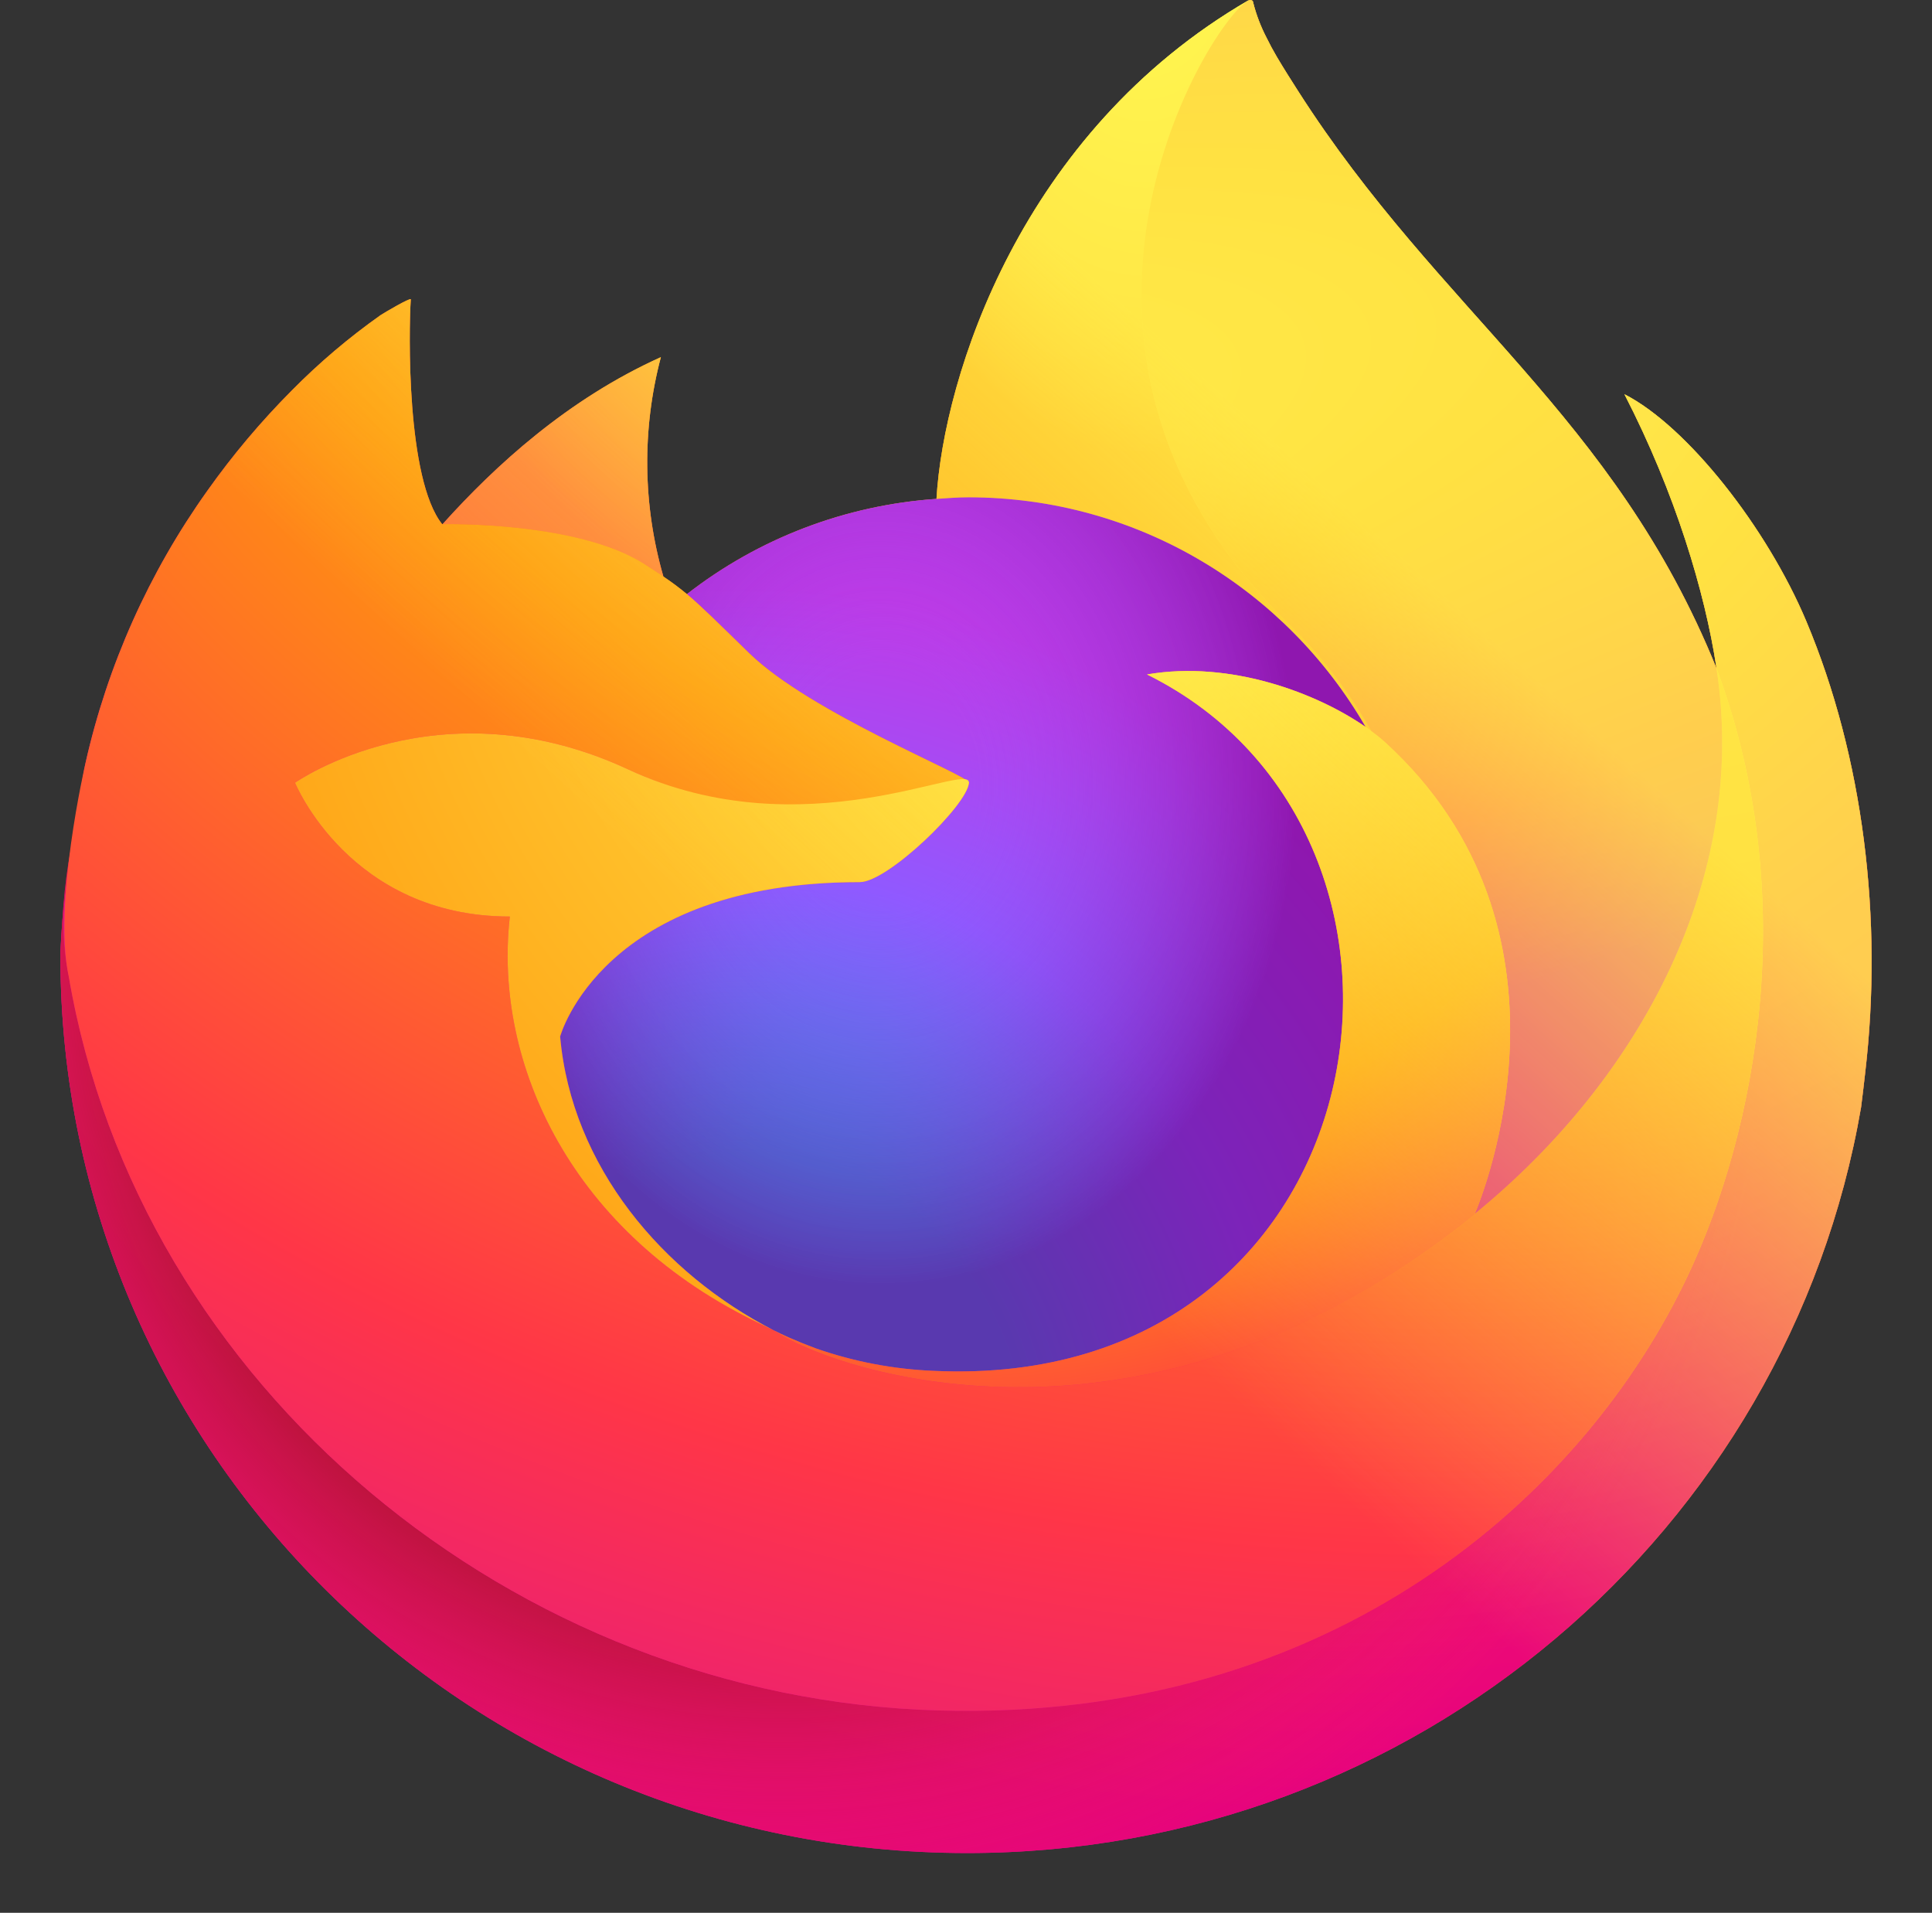 <svg width="99" height="98" viewBox="0 0 99 98" fill="none" xmlns="http://www.w3.org/2000/svg">
    <rect x="0" y="0" width="99" height="98" fill="#333333" stroke="none"/>
    <path d="M92.564 31.841C90.544 27.032 86.454 21.84 83.242 20.2C85.856 25.273 87.369 30.362 87.947 34.16C87.947 34.167 87.95 34.186 87.956 34.236C82.702 21.272 73.792 16.044 66.516 4.662C66.149 4.086 65.781 3.509 65.422 2.901C65.239 2.59 65.068 2.273 64.91 1.949C64.608 1.371 64.375 0.761 64.215 0.13C64.216 0.1 64.206 0.07 64.187 0.048C64.167 0.025 64.14 0.01 64.11 0.006C64.081 -0.002 64.051 -0.002 64.023 0.006C64.016 0.009 64.006 0.016 63.999 0.019C63.989 0.023 63.976 0.032 63.965 0.038C63.971 0.031 63.981 0.015 63.985 0.012C52.312 6.779 48.352 19.298 47.988 25.561C43.326 25.879 38.87 27.579 35.199 30.44C34.814 30.119 34.412 29.818 33.995 29.541C32.936 25.872 32.891 21.99 33.865 18.299C29.091 20.45 25.378 23.852 22.679 26.855H22.657C20.815 24.545 20.945 16.926 21.05 15.335C21.028 15.236 19.676 16.03 19.499 16.149C17.873 17.298 16.354 18.587 14.957 20.001C13.369 21.595 11.917 23.318 10.618 25.152C10.618 25.154 10.617 25.157 10.616 25.159C10.616 25.157 10.617 25.154 10.618 25.152C7.63 29.344 5.511 34.08 4.383 39.087C4.361 39.187 4.342 39.29 4.32 39.391C4.233 39.796 3.918 41.822 3.863 42.262C3.859 42.296 3.857 42.328 3.853 42.362C3.446 44.457 3.194 46.578 3.099 48.709C3.099 48.787 3.094 48.865 3.094 48.944C3.095 74.346 23.9 94.938 49.563 94.938C72.547 94.938 91.631 78.421 95.367 56.727C95.445 56.138 95.508 55.547 95.578 54.953C96.502 47.065 95.475 38.774 92.564 31.841ZM39.005 67.843C39.222 67.946 39.426 68.058 39.649 68.157C39.658 68.163 39.671 68.171 39.681 68.176C39.453 68.069 39.228 67.958 39.005 67.843ZM87.96 34.248L87.954 34.203C87.956 34.219 87.959 34.236 87.962 34.253L87.96 34.248Z" fill="url(#paint0_linear)"/>
    <path d="M92.564 31.841C90.544 27.032 86.454 21.84 83.241 20.2C85.856 25.273 87.369 30.362 87.947 34.16C87.947 34.149 87.949 34.169 87.954 34.203C87.956 34.219 87.959 34.236 87.962 34.253C92.346 46.018 89.957 57.983 86.515 65.294C81.19 76.606 68.298 88.2 48.119 87.634C26.317 87.023 7.109 71.009 3.524 50.035C2.871 46.728 3.524 45.049 3.853 42.363C3.452 44.433 3.3 45.031 3.099 48.71C3.099 48.788 3.094 48.866 3.094 48.944C3.094 74.346 23.9 94.938 49.563 94.938C72.547 94.938 91.63 78.421 95.366 56.727C95.445 56.138 95.508 55.547 95.578 54.953C96.501 47.065 95.475 38.774 92.564 31.841Z" fill="url(#paint1_radial)"/>
    <path d="M92.564 31.841C90.544 27.032 86.454 21.84 83.241 20.2C85.856 25.273 87.369 30.362 87.947 34.16C87.947 34.149 87.949 34.169 87.954 34.203C87.956 34.219 87.959 34.236 87.962 34.253C92.346 46.018 89.957 57.983 86.515 65.294C81.19 76.606 68.298 88.2 48.119 87.634C26.317 87.023 7.109 71.009 3.524 50.035C2.871 46.728 3.524 45.049 3.853 42.363C3.452 44.433 3.3 45.031 3.099 48.71C3.099 48.788 3.094 48.866 3.094 48.944C3.094 74.346 23.9 94.938 49.563 94.938C72.547 94.938 91.63 78.421 95.366 56.727C95.445 56.138 95.508 55.547 95.578 54.953C96.501 47.065 95.475 38.774 92.564 31.841Z" fill="url(#paint2_radial)"/>
    <path d="M69.981 37.248C70.083 37.318 70.175 37.388 70.27 37.458C69.104 35.409 67.652 33.533 65.956 31.886C51.511 17.589 62.169 0.885 63.966 0.037C63.971 0.03 63.982 0.015 63.985 0.011C52.312 6.778 48.352 19.297 47.988 25.561C48.53 25.523 49.069 25.479 49.621 25.479C58.332 25.479 65.919 30.22 69.981 37.248Z" fill="url(#paint3_radial)"/>
    <path d="M49.65 40.102C49.574 41.246 45.49 45.192 44.062 45.192C30.848 45.192 28.703 53.104 28.703 53.104C29.288 59.767 33.974 65.253 39.649 68.157C39.908 68.289 40.17 68.409 40.432 68.527C40.882 68.724 41.337 68.908 41.797 69.079C43.743 69.761 45.782 70.15 47.844 70.234C71.004 71.309 75.492 42.826 58.778 34.554C63.058 33.817 67.501 35.521 69.982 37.247C65.919 30.219 58.332 25.478 49.621 25.478C49.07 25.478 48.531 25.523 47.989 25.56C43.328 25.878 38.871 27.578 35.2 30.439C35.908 31.032 36.708 31.826 38.393 33.468C41.545 36.544 49.633 39.728 49.65 40.102Z" fill="url(#paint4_radial)"/>
    <path d="M49.65 40.102C49.574 41.246 45.49 45.192 44.062 45.192C30.848 45.192 28.703 53.104 28.703 53.104C29.288 59.767 33.974 65.253 39.649 68.157C39.908 68.289 40.17 68.409 40.432 68.527C40.882 68.724 41.337 68.908 41.797 69.079C43.743 69.761 45.782 70.15 47.844 70.234C71.004 71.309 75.492 42.826 58.778 34.554C63.058 33.817 67.501 35.521 69.982 37.247C65.919 30.219 58.332 25.478 49.621 25.478C49.07 25.478 48.531 25.523 47.989 25.56C43.328 25.878 38.871 27.578 35.2 30.439C35.908 31.032 36.708 31.826 38.393 33.468C41.545 36.544 49.633 39.728 49.65 40.102Z" fill="url(#paint5_radial)"/>
    <path d="M33.031 28.909C33.354 29.116 33.675 29.326 33.994 29.541C32.935 25.873 32.89 21.99 33.864 18.299C29.09 20.451 25.377 23.852 22.678 26.855C22.901 26.849 29.641 26.729 33.031 28.909Z" fill="url(#paint6_radial)"/>
    <path d="M3.524 50.035C7.11 71.009 26.317 87.023 48.119 87.634C68.298 88.2 81.191 76.605 86.516 65.294C89.957 57.982 92.346 46.019 87.962 34.253L87.96 34.248L87.954 34.203C87.949 34.169 87.946 34.149 87.947 34.16C87.947 34.167 87.95 34.186 87.956 34.236C89.604 44.89 84.13 55.212 75.571 62.19L75.546 62.25C58.869 75.691 42.912 70.36 39.681 68.177C39.453 68.069 39.228 67.958 39.004 67.844C29.281 63.244 25.265 54.476 26.126 46.956C17.917 46.956 15.117 40.102 15.117 40.102C15.117 40.102 22.488 34.9 32.202 39.425C41.199 43.615 49.649 40.103 49.65 40.102C49.632 39.729 41.544 36.544 38.392 33.469C36.707 31.826 35.907 31.034 35.199 30.439C34.814 30.118 34.412 29.818 33.995 29.54C33.676 29.326 33.355 29.115 33.032 28.908C29.642 26.728 22.902 26.848 22.679 26.854H22.657C20.815 24.544 20.945 16.925 21.05 15.334C21.028 15.235 19.676 16.029 19.499 16.148C17.873 17.297 16.354 18.586 14.957 19.999C13.369 21.595 11.917 23.318 10.618 25.152C10.618 25.154 10.617 25.157 10.616 25.159C10.616 25.157 10.617 25.154 10.618 25.152C7.63 29.344 5.511 34.08 4.383 39.087C4.361 39.187 2.71 46.33 3.524 50.035Z" fill="url(#paint7_radial)"/>
    <path d="M65.955 31.886C67.651 33.533 69.103 35.409 70.269 37.458C70.525 37.648 70.764 37.838 70.967 38.023C81.501 47.632 75.982 61.221 75.57 62.19C84.128 55.211 89.603 44.89 87.955 34.236C82.7 21.272 73.791 16.044 66.515 4.662C66.148 4.086 65.779 3.509 65.421 2.901C65.238 2.59 65.067 2.273 64.909 1.949C64.607 1.371 64.373 0.761 64.214 0.13C64.215 0.1 64.205 0.07 64.186 0.048C64.166 0.025 64.138 0.01 64.109 0.006C64.08 -0.002 64.05 -0.002 64.021 0.006C64.015 0.009 64.005 0.016 63.998 0.019C63.988 0.023 63.975 0.032 63.964 0.038C62.168 0.885 51.51 17.589 65.955 31.886Z" fill="url(#paint8_radial)"/>
    <path d="M70.968 38.023C70.765 37.838 70.526 37.648 70.27 37.458C70.175 37.388 70.082 37.318 69.981 37.248C67.5 35.522 63.057 33.818 58.776 34.555C75.491 42.826 71.004 71.31 47.843 70.235C45.781 70.151 43.742 69.762 41.797 69.08C41.336 68.909 40.881 68.725 40.431 68.528C40.169 68.409 39.907 68.29 39.648 68.157C39.658 68.164 39.67 68.171 39.68 68.177C42.911 70.359 58.869 75.691 75.545 62.249L75.571 62.19C75.982 61.222 81.502 47.632 70.968 38.023Z" fill="url(#paint9_radial)"/>
    <path d="M28.702 53.104C28.702 53.104 30.847 45.193 44.061 45.193C45.49 45.193 49.574 41.247 49.649 40.102C49.725 38.958 41.2 43.615 32.202 39.425C22.488 34.9 15.117 40.102 15.117 40.102C15.117 40.102 17.916 46.957 26.126 46.957C25.265 54.476 29.281 63.245 39.004 67.844C39.221 67.946 39.425 68.059 39.648 68.157C33.974 65.254 29.288 59.767 28.702 53.104Z" fill="url(#paint10_radial)"/>
    <path d="M92.563 31.841C90.544 27.032 86.453 21.84 83.241 20.2C85.855 25.273 87.368 30.362 87.946 34.16C87.946 34.167 87.949 34.186 87.956 34.236C82.701 21.272 73.791 16.044 66.516 4.662C66.148 4.086 65.78 3.509 65.421 2.901C65.238 2.59 65.068 2.273 64.909 1.949C64.607 1.371 64.374 0.761 64.215 0.13C64.216 0.1 64.206 0.07 64.186 0.048C64.166 0.025 64.139 0.01 64.109 0.006C64.081 -0.002 64.05 -0.002 64.022 0.006C64.015 0.009 64.006 0.016 63.999 0.019C63.988 0.023 63.975 0.032 63.965 0.038C63.97 0.031 63.981 0.015 63.984 0.012C52.311 6.779 48.351 19.298 47.987 25.561C48.528 25.524 49.068 25.479 49.619 25.479C58.331 25.479 65.918 30.221 69.98 37.248C67.499 35.523 63.056 33.818 58.775 34.555C75.49 42.827 71.002 71.31 47.842 70.235C45.779 70.152 43.741 69.763 41.795 69.081C41.335 68.909 40.88 68.725 40.431 68.528C40.168 68.41 39.906 68.29 39.647 68.158C39.657 68.164 39.669 68.171 39.679 68.177C39.452 68.069 39.226 67.958 39.002 67.843C39.219 67.946 39.424 68.058 39.647 68.157C33.972 65.254 29.286 59.767 28.701 53.104C28.701 53.104 30.846 45.193 44.059 45.193C45.488 45.193 49.572 41.247 49.648 40.102C49.63 39.729 41.542 36.544 38.39 33.469C36.705 31.826 35.905 31.034 35.196 30.439C34.812 30.118 34.41 29.818 33.993 29.54C32.934 25.872 32.889 21.989 33.862 18.298C29.089 20.45 25.376 23.851 22.677 26.854H22.655C20.813 24.544 20.943 16.925 21.048 15.335C21.026 15.236 19.674 16.029 19.497 16.149C17.871 17.297 16.351 18.586 14.955 20C13.367 21.595 11.916 23.318 10.617 25.152C10.617 25.154 10.616 25.157 10.615 25.159C10.615 25.157 10.617 25.154 10.617 25.152C7.629 29.344 5.51 34.08 4.382 39.087C4.36 39.187 4.341 39.29 4.319 39.391C4.232 39.796 3.839 41.851 3.784 42.292C3.78 42.326 3.788 42.258 3.784 42.292C3.425 44.416 3.196 46.559 3.099 48.71C3.099 48.788 3.094 48.866 3.094 48.944C3.094 74.346 23.899 94.938 49.563 94.938C72.546 94.938 91.63 78.421 95.366 56.727C95.445 56.138 95.508 55.547 95.577 54.953C96.501 47.065 95.475 38.774 92.563 31.841ZM87.953 34.203C87.956 34.219 87.959 34.236 87.961 34.253L87.96 34.248L87.953 34.203Z" fill="url(#paint11_linear)"/>
    <defs>
        <linearGradient id="paint0_linear" x1="84.073" y1="14.716" x2="10.189" y2="86.715" gradientUnits="userSpaceOnUse">
            <stop offset="0.05" stop-color="#FFF44F"/>
            <stop offset="0.37" stop-color="#FF980E"/>
            <stop offset="0.53" stop-color="#FF3647"/>
            <stop offset="0.7" stop-color="#E31587"/>
        </linearGradient>
        <radialGradient id="paint1_radial" cx="0" cy="0" r="1" gradientUnits="userSpaceOnUse" gradientTransform="translate(67.404 10.583) scale(95.04 95.665)">
            <stop offset="0.13" stop-color="#FFBD4F"/>
            <stop offset="0.28" stop-color="#FF980E"/>
            <stop offset="0.47" stop-color="#FF3750"/>
            <stop offset="0.78" stop-color="#EB0878"/>
            <stop offset="0.86" stop-color="#E50080"/>
        </radialGradient>
        <radialGradient id="paint2_radial" cx="0" cy="0" r="1" gradientUnits="userSpaceOnUse" gradientTransform="translate(39.846 50.095) scale(97.416 95.665)">
            <stop offset="0.3" stop-color="#960E18"/>
            <stop offset="0.35" stop-color="#B11927" stop-opacity="0.74"/>
            <stop offset="0.43" stop-color="#DB293D" stop-opacity="0.34"/>
            <stop offset="0.5" stop-color="#F5334B" stop-opacity="0.09"/>
            <stop offset="0.53" stop-color="#FF3750" stop-opacity="0"/>
        </radialGradient>
        <radialGradient id="paint3_radial" cx="0" cy="0" r="1" gradientUnits="userSpaceOnUse" gradientTransform="translate(58.684 -4.483) scale(31.195 52.426)">
            <stop offset="0.13" stop-color="#FFF44F"/>
            <stop offset="0.53" stop-color="#FF980E"/>
        </radialGradient>
        <radialGradient id="paint4_radial" cx="0" cy="0" r="1" gradientUnits="userSpaceOnUse" gradientTransform="translate(38.098 74.791) scale(41.279 44.785)">
            <stop offset="0.35" stop-color="#3A8EE6"/>
            <stop offset="0.67" stop-color="#9059FF"/>
            <stop offset="1" stop-color="#C139E6"/>
        </radialGradient>
        <radialGradient id="paint5_radial" cx="0" cy="0" r="1" gradientUnits="userSpaceOnUse" gradientTransform="translate(45.151 40.257) scale(21.919 26.423)">
            <stop offset="0.21" stop-color="#9059FF" stop-opacity="0"/>
            <stop offset="0.97" stop-color="#6E008B" stop-opacity="0.6"/>
        </radialGradient>
        <radialGradient id="paint6_radial" cx="0" cy="0" r="1" gradientUnits="userSpaceOnUse" gradientTransform="translate(46.442 7.057) scale(32.817 32.601)">
            <stop offset="0.1" stop-color="#FFE226"/>
            <stop offset="0.79" stop-color="#FF7139"/>
        </radialGradient>
        <radialGradient id="paint7_radial" cx="0" cy="0" r="1" gradientUnits="userSpaceOnUse" gradientTransform="translate(76.414 -14.329) scale(156.675 130.191)">
            <stop offset="0.11" stop-color="#FFF44F"/>
            <stop offset="0.46" stop-color="#FF980E"/>
            <stop offset="0.72" stop-color="#FF3647"/>
            <stop offset="0.9" stop-color="#E31587"/>
        </radialGradient>
        <radialGradient id="paint8_radial" cx="0" cy="0" r="1" gradientUnits="userSpaceOnUse" gradientTransform="translate(18.227 28.665) rotate(77.27) scale(49.23 214.922)">
            <stop stop-color="#FFF44F"/>
            <stop offset="0.3" stop-color="#FF980E"/>
            <stop offset="0.57" stop-color="#FF3647"/>
            <stop offset="0.74" stop-color="#E31587"/>
        </radialGradient>
        <radialGradient id="paint9_radial" cx="0" cy="0" r="1" gradientUnits="userSpaceOnUse" gradientTransform="translate(46.78 18.783) scale(89.954 87.481)">
            <stop offset="0.14" stop-color="#FFF44F"/>
            <stop offset="0.48" stop-color="#FF980E"/>
            <stop offset="0.66" stop-color="#FF3647"/>
            <stop offset="0.9" stop-color="#E31587"/>
        </radialGradient>
        <radialGradient id="paint10_radial" cx="0" cy="0" r="1" gradientUnits="userSpaceOnUse" gradientTransform="translate(70.128 23.9) scale(108.122 95.751)">
            <stop offset="0.09" stop-color="#FFF44F"/>
            <stop offset="0.63" stop-color="#FF980E"/>
        </radialGradient>
        <linearGradient id="paint11_linear" x1="77.344" y1="13.291" x2="18.336" y2="78.421" gradientUnits="userSpaceOnUse">
            <stop offset="0.17" stop-color="#FFF44F" stop-opacity="0.8"/>
            <stop offset="0.6" stop-color="#FFF44F" stop-opacity="0"/>
        </linearGradient>
    </defs>
</svg>
